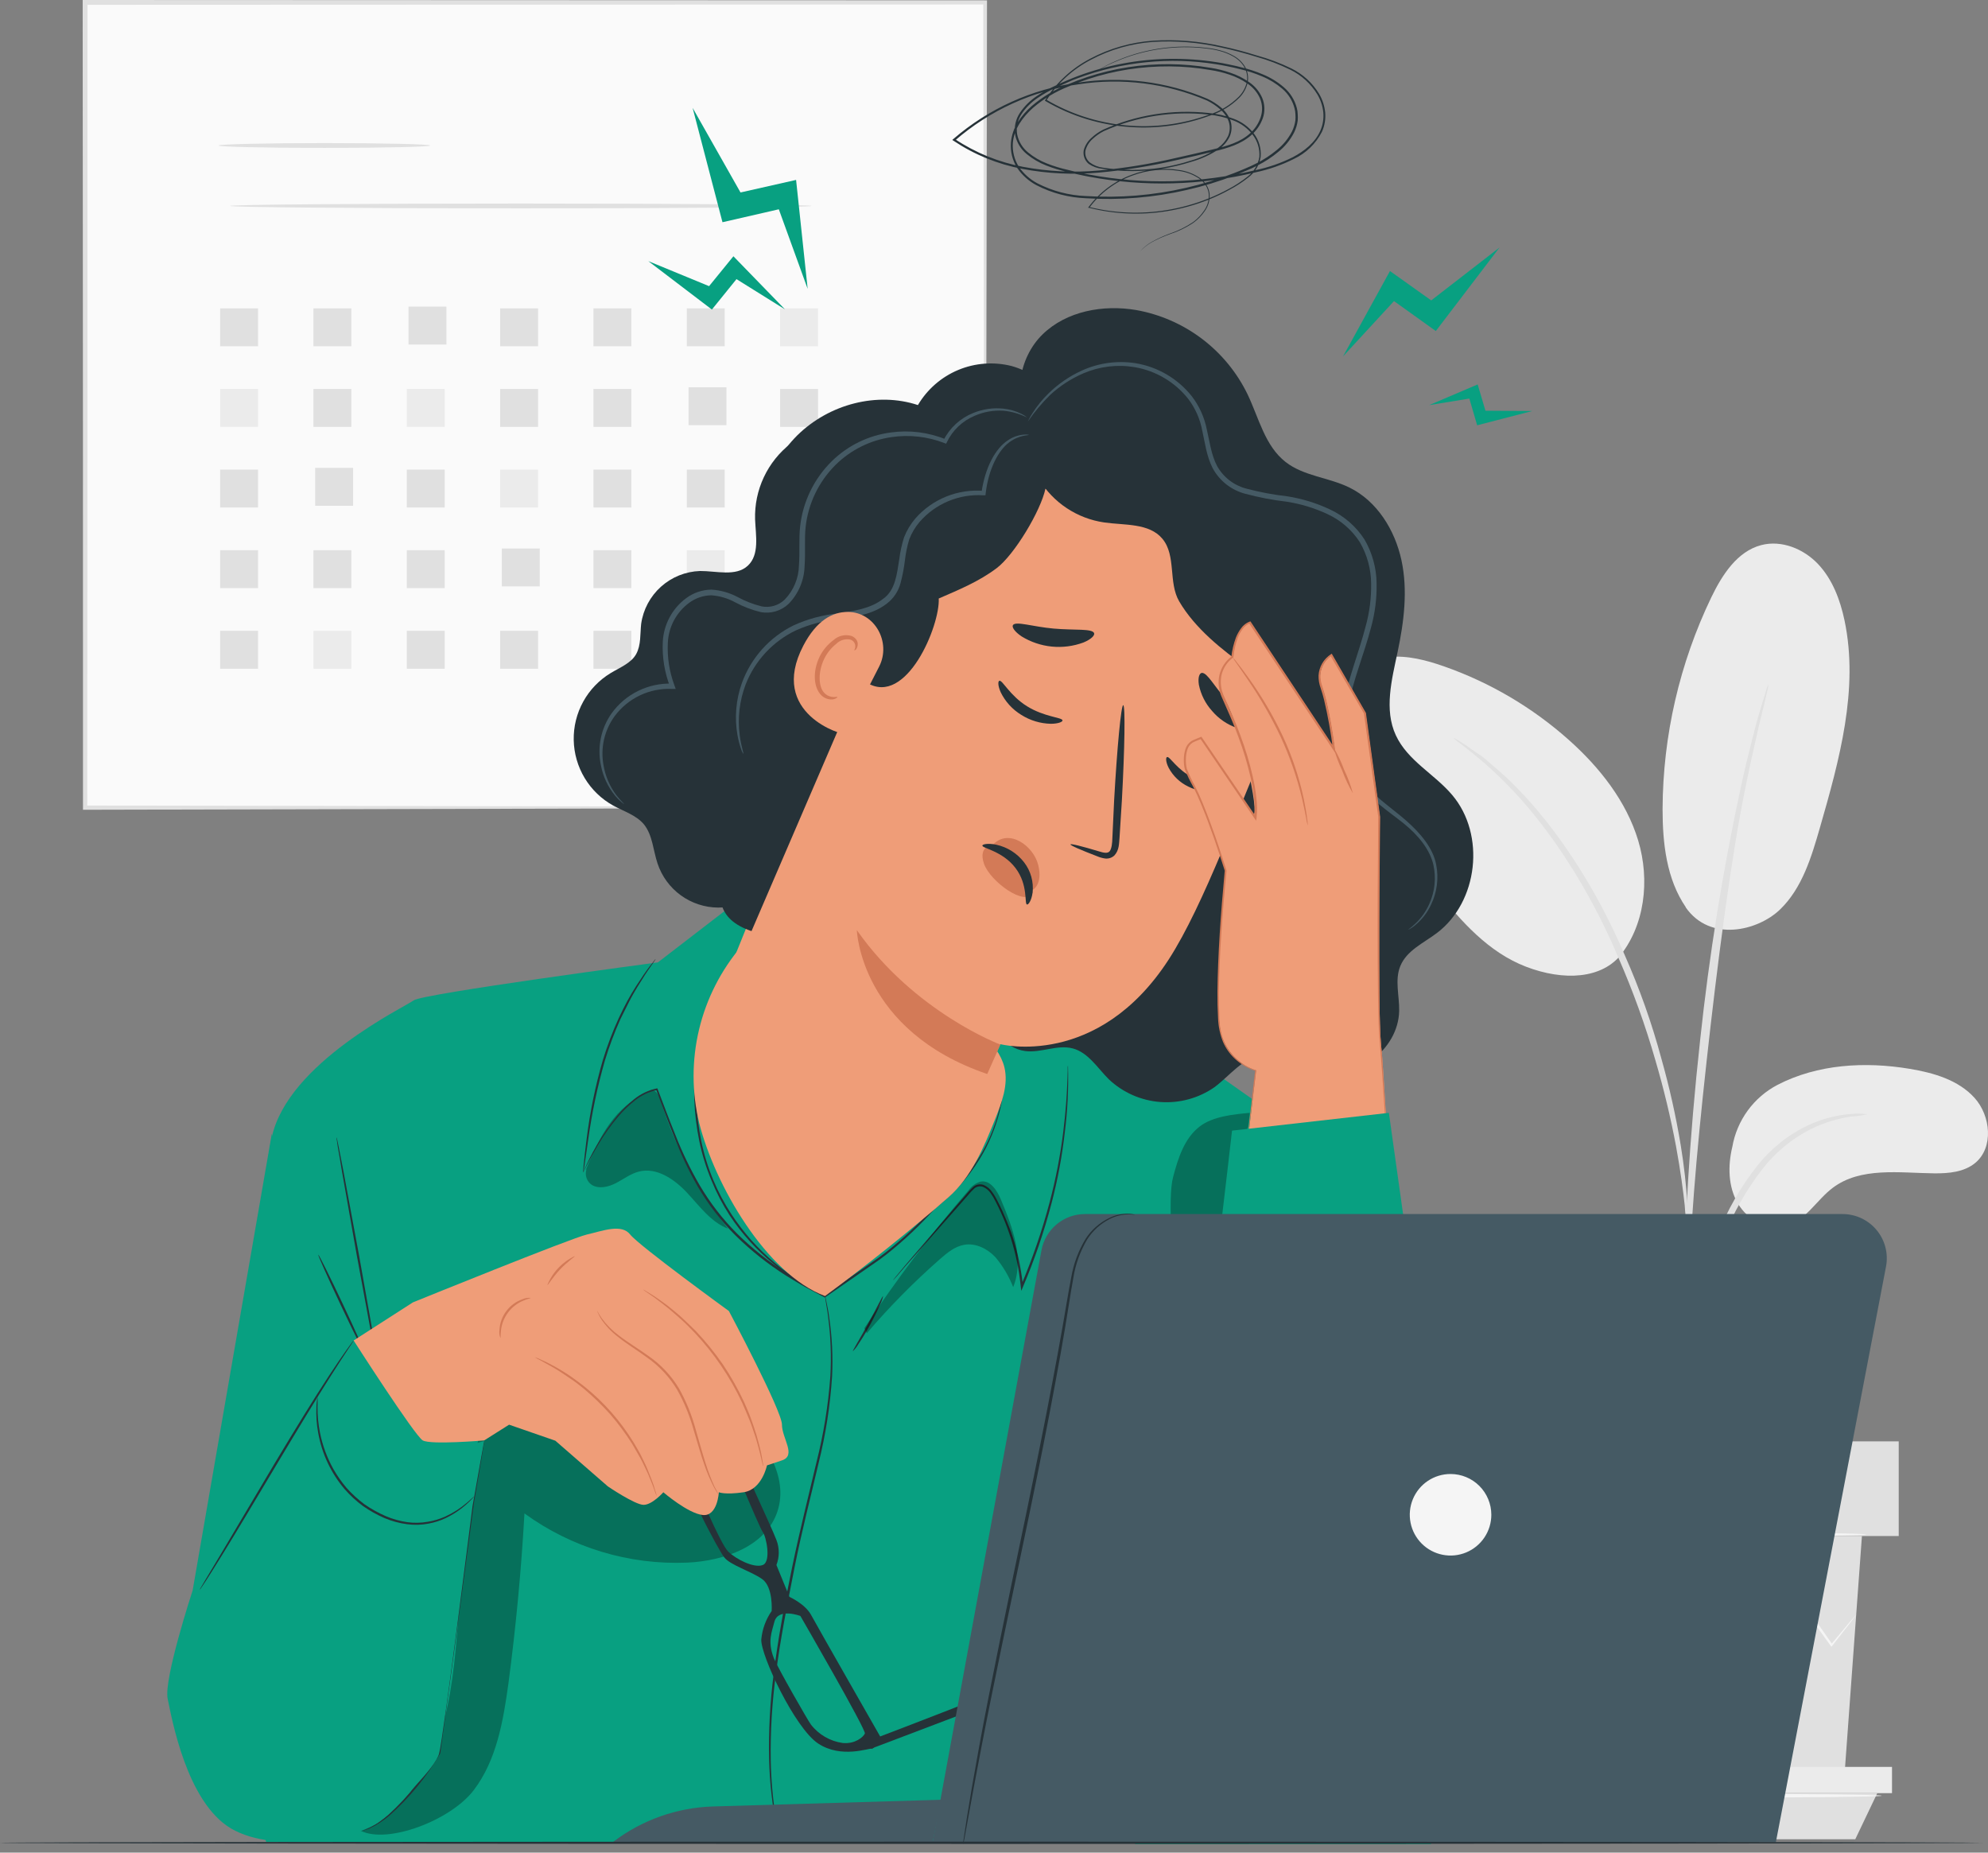 <svg width="220" height="205" viewBox="0 0 220 205" fill="none" xmlns="http://www.w3.org/2000/svg">
<rect x="0" y="0" width="220" height="205" fill="#808080" stroke="none"/>
<path d="M109.01 0.268H9.417V89.372H109.01V0.268Z" fill="#FAFAFA"/>
<path d="M109.01 89.368C109.01 89.368 109.01 88.796 108.986 87.716C108.962 86.636 108.986 85.023 108.986 82.94C108.986 78.759 108.953 72.643 108.924 64.852C108.9 49.285 108.857 27.04 108.809 0.269L109.034 0.494L9.418 0.533L9.682 0.269C9.682 32.685 9.682 63.187 9.653 89.368L9.418 89.137L81.452 89.252L101.767 89.315L107.148 89.344H108.535H109.015C109.015 89.344 108.866 89.344 108.564 89.344H107.205L101.872 89.373L81.605 89.435L9.418 89.603H9.183V89.368C9.183 63.187 9.183 32.685 9.149 0.269V0H9.418L109.001 0.038H109.226V0.269C109.178 27.098 109.14 49.395 109.111 64.996C109.111 72.763 109.068 78.865 109.054 83.036C109.054 85.095 109.054 86.68 109.03 87.764C109.006 88.849 109.01 89.368 109.01 89.368Z" fill="#E0E0E0"/>
<path d="M47.604 16.102C47.604 16.246 42.362 16.366 35.896 16.366C29.43 16.366 24.188 16.246 24.188 16.102C24.188 15.958 29.43 15.833 35.896 15.833C42.362 15.833 47.604 15.953 47.604 16.102Z" fill="#E0E0E0"/>
<path d="M89.805 22.787C89.805 22.935 75.404 23.055 57.643 23.055C39.882 23.055 25.481 22.935 25.481 22.787C25.481 22.638 39.882 22.523 57.643 22.523C75.404 22.523 89.805 22.642 89.805 22.787Z" fill="#E0E0E0"/>
<path d="M28.557 34.121H24.362V38.316H28.557V34.121Z" fill="#E0E0E0"/>
<path d="M38.882 34.121H34.686V38.316H38.882V34.121Z" fill="#E0E0E0"/>
<path d="M49.404 33.928H45.209V38.124H49.404V33.928Z" fill="#E0E0E0"/>
<path d="M59.545 34.121H55.349V38.316H59.545V34.121Z" fill="#E0E0E0"/>
<path d="M69.869 34.121H65.674V38.316H69.869V34.121Z" fill="#E0E0E0"/>
<path d="M80.199 34.121H76.003V38.316H80.199V34.121Z" fill="#E0E0E0"/>
<path d="M90.525 34.121H86.33V38.316H90.525V34.121Z" fill="#EBEBEB"/>
<path d="M28.557 43.039H24.362V47.235H28.557V43.039Z" fill="#EBEBEB"/>
<path d="M38.882 43.039H34.686V47.235H38.882V43.039Z" fill="#E0E0E0"/>
<path d="M49.213 43.039H45.018V47.235H49.213V43.039Z" fill="#EBEBEB"/>
<path d="M59.545 43.039H55.349V47.235H59.545V43.039Z" fill="#E0E0E0"/>
<path d="M69.869 43.039H65.674V47.235H69.869V43.039Z" fill="#E0E0E0"/>
<path d="M80.391 42.852H76.196V47.047H80.391V42.852Z" fill="#E0E0E0"/>
<path d="M90.525 43.039H86.33V47.235H90.525V43.039Z" fill="#E0E0E0"/>
<path d="M28.557 51.963H24.362V56.158H28.557V51.963Z" fill="#E0E0E0"/>
<path d="M39.074 51.772H34.879V55.968H39.074V51.772Z" fill="#E0E0E0"/>
<path d="M49.213 51.963H45.018V56.158H49.213V51.963Z" fill="#E0E0E0"/>
<path d="M59.545 51.963H55.349V56.158H59.545V51.963Z" fill="#EBEBEB"/>
<path d="M69.869 51.963H65.674V56.158H69.869V51.963Z" fill="#E0E0E0"/>
<path d="M80.199 51.963H76.003V56.158H80.199V51.963Z" fill="#E0E0E0"/>
<path d="M90.525 51.963H86.33V56.158H90.525V51.963Z" fill="#E0E0E0"/>
<path d="M28.557 60.882H24.362V65.077H28.557V60.882Z" fill="#E0E0E0"/>
<path d="M38.882 60.882H34.686V65.077H38.882V60.882Z" fill="#E0E0E0"/>
<path d="M49.213 60.882H45.018V65.077H49.213V60.882Z" fill="#E0E0E0"/>
<path d="M59.73 60.691H55.535V64.886H59.73V60.691Z" fill="#E0E0E0"/>
<path d="M69.869 60.882H65.674V65.077H69.869V60.882Z" fill="#E0E0E0"/>
<path d="M80.199 60.882H76.003V65.077H80.199V60.882Z" fill="#EBEBEB"/>
<path d="M90.525 60.882H86.33V65.077H90.525V60.882Z" fill="#E0E0E0"/>
<path d="M28.557 69.802H24.362V73.997H28.557V69.802Z" fill="#E0E0E0"/>
<path d="M38.882 69.802H34.686V73.997H38.882V69.802Z" fill="#EBEBEB"/>
<path d="M49.213 69.802H45.018V73.997H49.213V69.802Z" fill="#E0E0E0"/>
<path d="M59.545 69.802H55.349V73.997H59.545V69.802Z" fill="#E0E0E0"/>
<path d="M69.869 69.802H65.674V73.997H69.869V69.802Z" fill="#E0E0E0"/>
<path d="M80.391 69.609H76.196V73.805H80.391V69.609Z" fill="#E0E0E0"/>
<path d="M90.525 69.802H86.33V73.997H90.525V69.802Z" fill="#E0E0E0"/>
<path d="M196.717 120.037C201.157 117.747 206.38 117.449 211.31 118.265C213.955 118.702 216.715 119.494 218.51 121.482C220.305 123.469 220.651 126.968 218.587 128.682C217.353 129.7 215.635 129.853 214.041 129.834C210.201 129.791 205.904 129.109 202.823 131.433C201.066 132.753 199.894 134.956 197.792 135.609C195.689 136.262 193.414 135.033 192.324 133.175C191.235 131.317 191.201 128.999 191.705 126.906C191.957 125.453 192.54 124.078 193.409 122.886C194.278 121.695 195.41 120.72 196.717 120.037Z" fill="#EBEBEB"/>
<path d="M186.55 100.408C189.263 104.287 194.538 103 196.986 100.639C199.435 98.277 200.462 94.84 201.403 91.571C203.553 84.102 205.723 76.263 204.124 68.659C203.644 66.383 202.795 64.113 201.196 62.418C199.598 60.724 197.14 59.725 194.893 60.321C192.234 61.022 190.573 63.628 189.387 66.081C185.867 73.396 184.022 81.403 183.987 89.521C183.987 93.299 184.419 97.259 186.55 100.375" fill="#EBEBEB"/>
<path d="M179.099 105.981C182.047 102.482 182.603 97.384 181.293 93.02C179.982 88.657 177.021 84.912 173.612 81.874C169.596 78.295 164.92 75.536 159.845 73.752C157.858 73.051 155.755 72.499 153.657 72.7C151.56 72.902 149.443 73.972 148.463 75.84C147.023 78.605 148.401 81.955 149.904 84.687C152.55 89.506 155.573 94.11 158.943 98.454C161.655 101.949 164.756 105.395 168.889 106.975C173.022 108.554 177.309 108.367 179.498 105.501" fill="#EBEBEB"/>
<path d="M186.369 158.877C186.51 158.3 186.592 157.71 186.614 157.116C186.738 155.834 186.897 154.235 187.094 152.315C187.335 149.949 187.697 147.597 188.178 145.268C188.807 142.431 189.662 139.649 190.737 136.949C191.791 134.25 193.223 131.714 194.99 129.418C196.426 127.548 198.261 126.023 200.362 124.953C201.785 124.248 203.311 123.772 204.884 123.542C205.475 123.518 206.061 123.434 206.636 123.292C206.044 123.214 205.444 123.205 204.85 123.264C203.218 123.388 201.621 123.804 200.136 124.493C197.923 125.534 195.983 127.076 194.467 128.995C192.628 131.324 191.144 133.912 190.065 136.676C188.973 139.416 188.122 142.246 187.521 145.134C187.054 147.488 186.73 149.869 186.551 152.262C186.398 154.303 186.34 155.954 186.311 157.096C186.268 157.69 186.287 158.287 186.369 158.877Z" fill="#E0E0E0"/>
<path d="M186.699 155.175C186.745 154.906 186.761 154.632 186.747 154.359C186.747 153.745 186.747 152.972 186.747 152.022C186.747 149.996 186.747 147.058 186.853 143.434C187.03 136.185 187.654 128.385 188.864 117.387C190.002 107.047 191.538 95.013 193.151 87.188C193.501 85.407 193.847 83.828 194.178 82.388C194.509 80.948 194.759 79.772 195.018 78.788C195.277 77.804 195.417 77.112 195.561 76.517C195.641 76.255 195.69 75.984 195.705 75.711C195.582 75.955 195.487 76.213 195.421 76.479L194.744 78.716C194.442 79.676 194.135 80.89 193.784 82.292C193.434 83.694 193.036 85.287 192.656 87.064C190.652 96.318 189.146 105.672 188.144 115.088C186.934 126.105 186.392 136.142 186.344 143.41C186.301 147.044 186.378 149.986 186.469 152.017C186.531 152.977 186.574 153.735 186.613 154.35C186.61 154.627 186.639 154.904 186.699 155.175Z" fill="#E0E0E0"/>
<path d="M186.747 135.826C186.811 135.012 186.811 134.195 186.747 133.382C186.61 131.166 186.361 128.959 186.003 126.767C185.467 123.518 184.749 120.302 183.853 117.133C182.803 113.235 181.455 109.424 179.82 105.732C176.46 97.802 171.938 91.331 167.987 87.304C167.115 86.383 166.185 85.519 165.203 84.716C164.776 84.356 164.402 83.996 164.018 83.713L162.938 82.969C162.286 82.476 161.598 82.035 160.878 81.649C160.763 81.808 163.792 83.593 167.599 87.659C171.405 91.725 175.822 98.157 179.119 106.02C180.726 109.691 182.086 113.464 183.19 117.316C184.115 120.456 184.879 123.641 185.48 126.859C185.984 129.604 186.277 131.851 186.44 133.406C186.481 134.219 186.584 135.028 186.747 135.826Z" fill="#E0E0E0"/>
<path d="M168.041 169.96L169.98 196.53H204.11L206.05 169.96H168.041Z" fill="#E0E0E0"/>
<path d="M210.12 159.491H164.742V169.966H210.12V159.491Z" fill="#E0E0E0"/>
<path d="M164.742 195.513V198.417H166.874H209.376V195.513H164.742Z" fill="#EBEBEB"/>
<path d="M168.966 203.523L166.874 198.416H207.748L205.31 203.523H168.966Z" fill="#E0E0E0"/>
<path d="M205.417 178.644C205.417 178.644 205.374 178.735 205.258 178.889L204.75 179.566L202.762 182.11L202.671 182.225L202.585 182.105L197.703 175.351H197.981L193.181 182.158L193.027 182.374L192.859 182.172L187.156 175.385H187.483L187.171 175.778C185.399 177.996 183.69 180.147 182.068 182.172L181.9 182.388L181.742 182.168C180.013 179.715 178.381 177.425 176.941 175.356H177.22L171.296 182.11L171.19 182.23L171.109 182.091C170.326 180.78 169.707 179.734 169.256 178.975L168.776 178.145C168.715 178.052 168.667 177.952 168.632 177.847C168.709 177.927 168.776 178.016 168.833 178.111C168.968 178.322 169.145 178.591 169.357 178.913L171.306 181.971H171.118L176.951 175.13L177.1 174.962L177.229 175.145L182.087 181.923H181.761L186.849 175.519L187.161 175.125L187.324 174.924L187.492 175.121L193.176 181.923H192.859L197.717 175.149L197.856 174.953L197.995 175.149L202.796 181.98H202.618L204.687 179.499L205.244 178.855C205.295 178.78 205.353 178.709 205.417 178.644Z" fill="#F5F5F5"/>
<path d="M206.523 169.788C206.523 169.903 197.974 169.999 187.423 169.999C176.872 169.999 168.322 169.903 168.322 169.788C168.322 169.673 176.876 169.577 187.423 169.577C197.969 169.577 206.523 169.668 206.523 169.788Z" fill="#F5F5F5"/>
<path d="M208.248 198.704C208.248 198.819 198.954 198.915 187.491 198.915C176.028 198.915 166.734 198.819 166.734 198.704C166.734 198.589 176.028 198.488 187.491 198.488C198.954 198.488 208.248 198.584 208.248 198.704Z" fill="#F5F5F5"/>
<path d="M85.145 97.888L81.305 99.948L72.804 106.491C72.804 106.491 46.771 109.947 45.773 110.696C44.774 111.445 31.852 117.594 30.076 125.846C28.3 134.097 24.728 187.914 24.728 187.914L29.452 203.813L124.263 203.961L146.498 203.645C146.498 203.645 155.038 183.69 155.038 178.203C155.038 172.716 152.542 131.462 152.542 131.462L125.876 112.659L85.145 97.888Z" fill="#08A081"/>
<path d="M72.562 106.104C72.528 106.182 72.484 106.256 72.433 106.325C72.318 106.488 72.183 106.69 72.015 106.935C71.641 107.453 71.132 108.231 70.541 109.205C70.253 109.685 69.927 110.232 69.625 110.832C69.322 111.432 68.996 112.071 68.665 112.753C67.994 114.248 67.418 115.784 66.941 117.351C66.119 120.212 65.503 123.129 65.098 126.078C64.935 127.182 64.805 128.09 64.709 128.762C64.666 129.055 64.632 129.295 64.603 129.491C64.597 129.577 64.577 129.661 64.546 129.741C64.535 129.656 64.535 129.571 64.546 129.487C64.546 129.29 64.584 129.045 64.608 128.747C64.666 128.109 64.771 127.187 64.915 126.054C65.281 123.084 65.884 120.148 66.72 117.274C67.202 115.7 67.787 114.159 68.472 112.661C68.799 111.97 69.116 111.322 69.433 110.741C69.749 110.16 70.081 109.608 70.393 109.119C71.012 108.159 71.54 107.386 71.938 106.882L72.394 106.301C72.443 106.229 72.499 106.163 72.562 106.104Z" fill="#263238"/>
<g opacity="0.3">
<path d="M73.155 121.926C72.997 121.417 72.795 120.846 72.301 120.649C71.917 120.49 72.07 120.74 71.686 120.903C68.086 122.387 66.348 125.704 64.822 129.467L64.908 129.376C64.8 129.691 64.799 130.033 64.906 130.348C65.012 130.663 65.221 130.934 65.499 131.118C66.31 131.598 67.352 131.334 68.187 130.902C69.022 130.47 69.785 129.87 70.697 129.64C72.665 129.131 74.629 130.48 76.021 131.968C77.413 133.456 78.661 135.223 80.562 135.957C77.259 131.77 74.749 127.015 73.155 121.926Z" fill="black"/>
</g>
<path d="M64.538 129.741C64.971 128.687 65.481 127.666 66.064 126.688C66.729 125.529 67.493 124.43 68.349 123.404C68.891 122.765 69.492 122.178 70.145 121.652C70.881 121.051 71.75 120.635 72.679 120.438H72.751L72.78 120.51C73.38 122.079 74.014 123.793 74.748 125.598C75.498 127.517 76.395 129.376 77.431 131.157C78.578 133.103 79.965 134.896 81.56 136.495C83.278 138.186 85.172 139.689 87.21 140.978C87.906 141.386 88.578 141.823 89.274 142.207L91.353 143.316H91.228L94.694 140.916L96.374 139.759C96.93 139.38 97.473 139.001 97.987 138.597C99.922 137.072 101.721 135.381 103.363 133.543C105.324 132.059 106.997 130.231 108.302 128.147C109.303 126.547 110.053 124.804 110.525 122.977C110.827 121.804 111.017 120.605 111.091 119.396C111.12 118.974 111.091 118.652 111.125 118.436C111.159 118.22 111.125 118.11 111.125 118.11C111.125 118.11 111.125 118.22 111.125 118.436C111.125 118.652 111.125 118.978 111.125 119.396C111.08 120.614 110.91 121.823 110.616 123.006C110.159 124.853 109.419 126.618 108.422 128.238C107.127 130.341 105.46 132.191 103.502 133.696C101.856 135.551 100.05 137.259 98.106 138.799C97.588 139.207 97.046 139.591 96.489 139.97L94.809 141.132L91.343 143.532L91.285 143.575L91.218 143.542L89.13 142.428C88.429 142.044 87.752 141.607 87.056 141.194C84.998 139.898 83.088 138.382 81.358 136.672C79.752 135.058 78.357 133.247 77.206 131.282C76.177 129.481 75.289 127.604 74.551 125.665C73.822 123.851 73.198 122.132 72.607 120.563L72.708 120.62C71.807 120.809 70.963 121.209 70.245 121.787C69.598 122.301 69 122.875 68.46 123.5C67.601 124.514 66.829 125.598 66.151 126.741C65.589 127.701 65.191 128.44 64.936 128.953L64.643 129.544C64.617 129.614 64.582 129.68 64.538 129.741Z" fill="#263238"/>
<path d="M118.189 117.922C118.262 120.368 118.146 122.815 117.843 125.243C117.543 127.894 117.054 130.52 116.379 133.101C115.551 136.276 114.489 139.385 113.202 142.404L113.019 142.836L112.962 142.356C112.928 142.077 112.904 141.775 112.856 141.468C112.63 139.745 112.23 138.05 111.661 136.408C111.387 135.611 111.075 134.843 110.739 134.104C110.571 133.734 110.393 133.374 110.211 133.019C110.045 132.67 109.849 132.336 109.625 132.021C109.415 131.715 109.122 131.475 108.78 131.329C108.619 131.271 108.444 131.257 108.275 131.289C108.107 131.321 107.949 131.398 107.82 131.512C107.558 131.752 107.314 132.012 107.091 132.29L106.395 133.082L103.855 135.962L100.164 140.143L99.18 141.295L98.911 141.583L98.815 141.674C98.837 141.635 98.863 141.598 98.892 141.564L99.141 141.261L100.101 140.1L103.73 135.866L106.246 132.947C106.476 132.683 106.726 132.419 106.937 132.146C107.169 131.858 107.423 131.589 107.696 131.339C107.852 131.203 108.041 131.111 108.244 131.073C108.447 131.034 108.657 131.05 108.852 131.118C109.229 131.28 109.551 131.544 109.784 131.882C110.019 132.207 110.224 132.552 110.398 132.914C110.581 133.269 110.763 133.634 110.931 134.003C111.272 134.747 111.589 135.525 111.891 136.327C112.465 137.987 112.871 139.702 113.101 141.444C113.149 141.751 113.173 142.058 113.206 142.341L112.966 142.308C114.249 139.3 115.314 136.204 116.154 133.043C116.835 130.474 117.34 127.861 117.666 125.223C117.944 122.977 118.059 121.148 118.107 119.886C118.141 119.252 118.141 118.762 118.155 118.445C118.155 118.292 118.155 118.167 118.155 118.066C118.155 117.965 118.189 117.922 118.189 117.922Z" fill="#263238"/>
<path d="M82.38 104.659C82.38 104.659 82.38 104.697 82.308 104.755L82.078 105.014C81.867 105.235 81.598 105.585 81.238 106.041C80.287 107.376 79.513 108.828 78.934 110.361C78.055 112.615 77.475 114.975 77.21 117.379C76.873 120.322 77.003 123.3 77.594 126.203C77.898 127.704 78.348 129.172 78.938 130.585C79.487 131.901 80.157 133.162 80.94 134.353C82.264 136.377 83.882 138.193 85.74 139.739C86.513 140.421 87.301 140.93 87.958 141.42C88.616 141.909 89.249 142.245 89.749 142.528L90.915 143.172L91.218 143.344C91.254 143.362 91.288 143.384 91.318 143.412C91.318 143.412 91.28 143.412 91.208 143.368L90.896 143.215L89.701 142.615C89.192 142.341 88.592 141.957 87.881 141.535C87.171 141.112 86.441 140.575 85.63 139.874C83.737 138.334 82.089 136.514 80.743 134.478C79.957 133.264 79.286 131.978 78.742 130.638C78.143 129.213 77.687 127.732 77.378 126.217C76.781 123.287 76.658 120.281 77.013 117.312C77.292 114.891 77.892 112.518 78.799 110.256C79.402 108.724 80.209 107.28 81.199 105.964C81.473 105.611 81.769 105.275 82.087 104.961L82.332 104.716L82.38 104.659Z" fill="#263238"/>
<path d="M41.548 150.785C41.548 150.785 41.586 150.823 41.644 150.919L41.898 151.366H41.826C41.485 149.753 40.554 144.808 39.493 138.957C38.859 135.356 38.283 132.097 37.856 129.692C37.664 128.53 37.506 127.58 37.376 126.879C37.333 126.567 37.294 126.317 37.266 126.111C37.246 126.023 37.238 125.932 37.242 125.842C37.275 125.927 37.299 126.016 37.314 126.106C37.357 126.303 37.41 126.557 37.472 126.865C37.611 127.556 37.794 128.506 38.019 129.663C38.466 132.063 39.066 135.313 39.733 138.913C40.789 144.76 41.653 149.724 41.893 151.351L41.932 151.596L41.821 151.375L41.596 150.895C41.576 150.86 41.56 150.823 41.548 150.785Z" fill="#263238"/>
<path d="M40.392 149.795C40.329 149.823 39.12 147.394 37.689 144.365C36.258 141.336 35.154 138.855 35.217 138.826C35.279 138.797 36.489 141.226 37.919 144.255C39.35 147.284 40.454 149.766 40.392 149.795Z" fill="#263238"/>
<g opacity="0.3">
<path d="M39.898 202.575C42.908 204.087 49.888 201.418 52.422 198.091C54.957 194.765 55.691 190.435 56.263 186.287C57.092 180.037 57.684 173.763 58.039 167.465C63.261 171.262 69.614 173.18 76.064 172.909C80.135 172.722 84.777 171.104 86.039 167.23C87.302 163.356 84.599 159.449 81.815 156.535C79.162 153.759 76.271 151.221 73.174 148.95C71.144 147.462 68.916 146.07 66.411 145.777C63.708 145.485 60.977 146.589 58.922 148.37C56.868 150.15 55.432 152.551 54.381 155.056C51.17 162.713 51.342 171.282 50.685 179.538C50.027 187.795 49.154 196.382 41.823 201.768" fill="black"/>
</g>
<path d="M40.094 202.604C40.159 202.566 40.228 202.534 40.3 202.508L40.905 202.244C41.641 201.853 42.33 201.38 42.959 200.833C45.155 198.831 47.026 196.498 48.504 193.921V193.959C48.941 190.671 49.464 186.83 49.997 182.75C50.88 176.279 51.658 170.423 52.287 166.189C52.675 164.101 52.987 162.406 53.213 161.206C53.324 160.635 53.41 160.184 53.477 159.853L53.549 159.502C53.555 159.463 53.567 159.424 53.583 159.387C53.59 159.427 53.59 159.467 53.583 159.507C53.583 159.603 53.549 159.718 53.53 159.862L53.314 161.225C53.107 162.426 52.834 164.106 52.464 166.218C51.898 170.476 51.115 176.299 50.251 182.784C49.694 186.864 49.171 190.699 48.725 193.988V194.012C47.221 196.602 45.312 198.934 43.07 200.919C42.427 201.462 41.719 201.923 40.963 202.292C40.694 202.403 40.483 202.475 40.339 202.523C40.263 202.565 40.18 202.592 40.094 202.604Z" fill="#263238"/>
<path d="M86.302 203.647C86.28 203.599 86.264 203.549 86.254 203.498C86.225 203.383 86.192 203.234 86.149 203.047C86.062 202.648 85.904 202.087 85.779 201.309C85.395 199.156 85.173 196.977 85.117 194.79C85.04 191.553 85.214 188.314 85.635 185.103C86.077 181.474 86.811 177.523 87.665 173.395C88.52 169.267 89.514 165.374 90.349 161.826C91.142 158.697 91.657 155.503 91.89 152.283C92.014 150.111 91.934 147.931 91.65 145.774C91.568 145.006 91.439 144.42 91.381 144.017L91.314 143.561C91.307 143.508 91.307 143.455 91.314 143.403C91.333 143.452 91.346 143.504 91.352 143.556C91.376 143.671 91.41 143.82 91.448 144.007C91.515 144.406 91.664 144.968 91.76 145.76C92.081 147.922 92.189 150.11 92.082 152.293C91.874 155.531 91.374 158.745 90.589 161.894C89.763 165.451 88.741 169.329 87.925 173.462C87.109 177.595 86.331 181.527 85.875 185.146C85.441 188.342 85.246 191.566 85.294 194.79C85.335 196.966 85.529 199.136 85.875 201.285C85.985 202.048 86.129 202.629 86.197 203.032C86.23 203.22 86.259 203.373 86.278 203.488C86.297 203.604 86.302 203.647 86.302 203.647Z" fill="#263238"/>
<path d="M94.382 149.518C94.324 149.479 95.15 148.159 96.071 146.474C96.993 144.789 97.66 143.383 97.727 143.412C97.657 143.746 97.541 144.069 97.382 144.372C97.132 144.953 96.753 145.74 96.292 146.59C95.831 147.439 95.366 148.178 95.01 148.702C94.839 149.001 94.628 149.276 94.382 149.518Z" fill="#263238"/>
<g opacity="0.3">
<path d="M95.926 147.525C98.428 144.597 101.137 141.852 104.033 139.312C104.825 138.616 105.685 137.91 106.726 137.737C107.994 137.526 109.285 138.179 110.163 139.12C110.991 140.107 111.653 141.223 112.122 142.423C113.38 139.331 112.074 135.846 110.778 132.769C110.355 131.766 109.626 130.575 108.55 130.739C107.988 130.896 107.498 131.246 107.168 131.727C103.008 136.558 99.159 141.648 95.647 146.968" fill="black"/>
</g>
<g opacity="0.3">
<path d="M138.132 124.66L138.309 123.138C136.48 123.311 134.234 123.527 132.775 124.64C131.07 125.941 130.374 128.154 129.827 130.218C128.522 134.913 132.227 159.083 132.035 163.955C133.653 163.269 134.796 152.914 135.084 151.157C135.794 146.928 134.359 144.288 134.796 143.107C135.232 141.926 135.218 140.645 135.252 139.392C135.41 133.78 135.967 129.834 138.132 124.66Z" fill="black"/>
</g>
<path d="M114.269 47.088C111.946 44.208 112.709 39.604 115.369 37.007C118.028 34.41 122.089 33.69 125.723 34.305C128.371 34.776 130.87 35.868 133.016 37.49C135.161 39.113 136.891 41.221 138.065 43.642C139.313 46.258 139.985 49.349 142.275 51.125C144.281 52.69 147.046 52.825 149.331 53.948C152.394 55.446 154.371 58.657 155.091 61.993C155.811 65.329 155.37 68.805 154.664 72.146C154.016 75.209 153.152 78.521 154.467 81.358C155.783 84.195 158.744 85.64 160.708 87.972C164.423 92.355 163.588 99.815 158.984 103.262C157.52 104.361 155.667 105.182 154.967 106.891C154.328 108.436 154.871 110.188 154.837 111.859C154.755 116.179 150.008 119.707 145.856 118.579C143.763 118.003 141.833 116.458 139.678 116.75C137.522 117.043 136.111 119.021 134.397 120.303C132.644 121.521 130.524 122.099 128.394 121.939C126.265 121.779 124.255 120.891 122.704 119.424C121.446 118.171 120.433 116.467 118.715 116.011C116.996 115.555 115.196 116.539 113.434 116.299C111.135 115.987 109.623 113.702 108.941 111.499C108.259 109.296 108.082 106.871 106.935 104.855C105.422 102.186 102.542 100.703 100.142 98.831C97.476 96.771 95.284 94.162 93.714 91.181C92.144 88.201 91.232 84.917 91.041 81.554C90.85 78.19 91.383 74.825 92.606 71.685C93.828 68.546 95.711 65.705 98.126 63.356" fill="#263238"/>
<path d="M82.073 104.674C79.794 107.336 78.179 110.502 77.363 113.91C76.547 117.319 76.552 120.873 77.379 124.279C79.092 131.052 84.757 140.955 91.299 143.413C95.543 140.302 100.996 135.958 104.952 132.492C107.51 130.25 108.869 126.972 110.136 123.813C110.866 121.989 111.61 120.021 111.154 118.11C110.813 116.704 109.862 115.532 108.859 114.491C105.6 111.162 101.596 108.657 97.177 107.183C92.757 105.709 88.051 105.308 83.446 106.013" fill="#EF9D78"/>
<path d="M101.499 55.907C102.68 53.512 104.648 51.596 107.073 50.479C109.498 49.362 112.233 49.113 114.82 49.772L131.194 53.948C139.379 56.584 145.787 69.252 140.963 80.35C137.151 89.111 133.249 100.118 129.336 106.166C121.464 118.321 110.702 115.541 110.702 115.541L104.893 128.502L81.146 106.233L101.499 55.907Z" fill="#EF9D78"/>
<path d="M129.148 83.772C129.455 83.656 130.262 85.212 132.028 86.042C133.795 86.873 135.542 86.637 135.628 86.949C135.676 87.093 135.278 87.381 134.51 87.516C133.481 87.673 132.429 87.505 131.5 87.036C130.574 86.594 129.813 85.867 129.33 84.962C128.994 84.3 128.999 83.82 129.148 83.772Z" fill="#263238"/>
<path d="M110.605 75.329C110.951 75.261 111.748 76.965 113.658 78.151C115.569 79.337 117.499 79.37 117.58 79.702C117.623 79.855 117.167 80.081 116.308 80.09C115.139 80.067 113.998 79.724 113.01 79.097C112.03 78.498 111.242 77.629 110.74 76.596C110.404 75.842 110.437 75.353 110.605 75.329Z" fill="#263238"/>
<path d="M118.465 93.436C118.503 93.331 119.708 93.633 121.628 94.209C122.108 94.362 122.588 94.468 122.804 94.185C123.02 93.902 123.087 93.321 123.102 92.682C123.164 91.377 123.231 90.009 123.294 88.569C123.62 82.736 124.067 78.008 124.302 78.032C124.537 78.056 124.47 82.789 124.148 88.626C124.059 90.063 123.972 91.433 123.889 92.735C123.831 93.335 123.865 94.065 123.327 94.655C123.187 94.788 123.019 94.887 122.836 94.945C122.652 95.004 122.457 95.019 122.266 94.991C121.981 94.948 121.702 94.869 121.436 94.756C119.564 94.036 118.426 93.542 118.465 93.436Z" fill="#263238"/>
<path d="M110.702 115.585C110.702 115.585 101.221 112.032 94.822 102.926C94.822 102.926 95.182 114.044 109.252 118.844L110.702 115.585Z" fill="#D37A57"/>
<path d="M112.094 69.174C112.392 68.694 114.268 69.347 116.592 69.553C118.915 69.76 120.879 69.529 121.08 70.062C121.167 70.316 120.744 70.744 119.899 71.094C118.781 71.508 117.583 71.663 116.396 71.546C115.209 71.428 114.065 71.042 113.049 70.417C112.291 69.904 111.96 69.404 112.094 69.174Z" fill="#263238"/>
<path d="M133.018 74.455C133.623 74.455 134.372 75.948 135.668 77.374C136.964 78.799 138.303 79.774 138.217 80.379C138.159 80.652 137.655 80.772 136.858 80.537C135.805 80.173 134.868 79.533 134.146 78.684C133.399 77.863 132.89 76.854 132.672 75.766C132.547 74.95 132.735 74.474 133.018 74.455Z" fill="#263238"/>
<path d="M114.303 98.452C114.303 98.452 115.417 97.871 114.898 95.73C114.38 93.589 111.663 91.654 109.94 93.416C109.94 93.416 108.202 93.546 108.884 95.552C109.565 97.559 113.53 100.391 114.27 98.778" fill="#D37A57"/>
<path d="M113.654 100.088C113.337 100.03 113.817 97.942 112.377 96.046C110.937 94.15 108.661 93.862 108.714 93.564C108.714 93.425 109.304 93.276 110.25 93.468C111.476 93.735 112.567 94.427 113.332 95.422C114.069 96.377 114.405 97.583 114.268 98.782C114.148 99.67 113.793 100.131 113.654 100.088Z" fill="#263238"/>
<path d="M87.497 49.085C86.228 50.075 85.211 51.35 84.527 52.807C83.843 54.264 83.512 55.862 83.561 57.471C83.633 59.266 84.07 61.383 82.75 62.602C81.43 63.822 79.284 63.174 77.469 63.183C75.871 63.236 74.342 63.85 73.151 64.917C71.96 65.984 71.182 67.437 70.955 69.02C70.826 70.153 70.955 71.377 70.398 72.381C69.842 73.384 68.589 73.864 67.571 74.483C66.302 75.252 65.256 76.341 64.54 77.641C63.824 78.941 63.462 80.406 63.491 81.89C63.52 83.374 63.938 84.824 64.704 86.096C65.469 87.367 66.556 88.415 67.854 89.134C69.03 89.782 70.403 90.19 71.263 91.222C72.223 92.408 72.28 94.102 72.765 95.542C73.231 96.955 74.129 98.187 75.332 99.063C76.535 99.939 77.982 100.416 79.47 100.427C80.958 100.438 82.412 99.981 83.628 99.122C84.843 98.263 85.758 97.045 86.244 95.638" fill="#263238"/>
<path d="M114.064 44.492C113.581 45.901 113.413 47.398 113.575 48.878C113.736 50.358 114.221 51.785 114.996 53.056C115.771 54.327 116.817 55.412 118.058 56.234C119.3 57.055 120.708 57.593 122.181 57.808C124.457 58.139 127.174 57.852 128.642 59.623C130.188 61.485 129.271 64.452 130.495 66.545C132.238 69.526 135.219 71.907 138.041 73.904C140.226 75.445 137.729 79.731 138.68 82.228C139.63 84.724 143.543 90.422 146.212 90.522C146.797 88.29 150.119 78.483 150.177 76.179C150.234 73.875 149.697 71.475 148.285 69.66C147.503 68.667 146.476 67.875 145.799 66.809C144.335 64.5 144.839 61.529 144.359 58.826C144.037 57.084 143.302 55.444 142.216 54.045C141.131 52.645 139.725 51.526 138.118 50.781C135.454 49.561 132.329 49.427 129.867 47.838C128.047 46.662 126.746 44.785 124.86 43.719C121.188 41.646 116.589 43.239 112.792 45.063" fill="#263238"/>
<path d="M96.362 72.38C95.983 72.126 93.482 74.032 95.95 75.553C100.303 78.213 104.043 69.217 103.884 66.226C106.102 65.266 108.344 64.34 110.298 62.866C112.251 61.392 115.17 56.539 115.693 54.072C117.359 54.749 125.409 54.811 124.708 54.326C123.119 53.227 119.908 50.87 119.481 49.046C118.554 45.038 115.708 41.548 111.944 40.501C109.982 40.006 107.912 40.158 106.043 40.937C104.175 41.716 102.609 43.079 101.58 44.822C97.102 43.343 91.792 44.673 88.221 48.182C86.438 49.979 85.119 52.182 84.377 54.602C83.635 57.023 83.493 59.587 83.963 62.074C84.222 63.351 84.654 64.686 84.246 65.953C83.737 67.518 82.163 68.353 80.91 69.38C77.497 72.15 76.028 77.061 76.446 81.463C76.863 85.865 77.622 87.636 79.806 89.234C84.083 92.355 75.193 100.333 83.166 103.031" fill="#263238"/>
<path d="M155.825 102.886C155.825 102.857 156.108 102.689 156.574 102.252C157.261 101.62 157.808 100.852 158.182 99.996C158.787 98.654 158.943 97.152 158.628 95.714C158.254 94.039 156.991 92.445 155.302 91.087C153.612 89.728 151.505 88.418 149.978 86.195C148.452 83.973 148.178 80.915 148.668 78.035C149.157 75.154 150.367 72.274 151.145 69.245C151.563 67.719 151.762 66.142 151.735 64.56C151.72 62.952 151.287 61.375 150.477 59.985C149.604 58.636 148.366 57.562 146.906 56.889C145.475 56.219 143.955 55.757 142.394 55.516C140.838 55.333 139.298 55.038 137.785 54.633C137.026 54.431 136.317 54.076 135.7 53.59C135.084 53.104 134.573 52.496 134.199 51.806C133.503 50.433 133.35 48.978 133.047 47.658C132.812 46.378 132.279 45.171 131.492 44.135C130.02 42.279 127.917 41.032 125.583 40.63C123.659 40.303 121.682 40.54 119.89 41.312C118.533 41.896 117.286 42.708 116.203 43.712C115.299 44.6 114.482 45.572 113.764 46.617C113.764 46.617 113.788 46.53 113.87 46.386C113.982 46.167 114.106 45.954 114.24 45.748C114.749 44.943 115.349 44.2 116.03 43.535C117.112 42.476 118.371 41.615 119.75 40.99C121.601 40.156 123.654 39.877 125.66 40.189C128.11 40.591 130.325 41.888 131.876 43.828C132.719 44.921 133.294 46.197 133.556 47.553C133.873 48.901 134.036 50.322 134.684 51.556C135.027 52.175 135.493 52.717 136.052 53.149C136.612 53.582 137.254 53.896 137.939 54.071C139.425 54.464 140.938 54.748 142.466 54.921C144.089 55.176 145.669 55.66 147.155 56.361C148.725 57.084 150.057 58.238 150.996 59.688C151.862 61.172 152.325 62.856 152.34 64.575C152.369 66.215 152.162 67.851 151.725 69.433C150.914 72.519 149.695 75.337 149.22 78.164C148.744 80.992 148.97 83.838 150.391 85.926C151.812 88.014 153.914 89.315 155.57 90.765C157.227 92.215 158.59 93.866 158.931 95.657C159.232 97.166 159.032 98.732 158.359 100.116C157.953 100.987 157.358 101.756 156.617 102.368C156.379 102.577 156.112 102.752 155.825 102.886Z" fill="#455A64"/>
<path d="M141.084 73.903C141.137 73.927 140.849 74.59 140.556 75.847C140.155 77.623 140.098 79.46 140.388 81.257C140.583 82.491 140.948 83.691 141.473 84.824C142.109 86.115 142.899 87.324 143.825 88.424C144.33 89.059 144.76 89.75 145.107 90.484C145.475 91.278 145.63 92.155 145.558 93.028C145.419 94.814 144.541 96.388 143.888 98.015C143.235 99.643 142.817 101.323 143.446 102.816C144.075 104.309 145.218 105.427 146.298 106.502C147.406 107.496 148.358 108.651 149.12 109.93C149.762 111.111 149.933 112.491 149.6 113.794C149.38 114.717 148.957 115.579 148.363 116.319C147.768 117.059 147.017 117.657 146.163 118.071C145.699 118.281 145.205 118.419 144.699 118.479C144.524 118.505 144.346 118.505 144.171 118.479C144.819 118.336 145.452 118.127 146.058 117.855C146.841 117.422 147.524 116.827 148.059 116.109C148.595 115.392 148.971 114.568 149.163 113.693C149.443 112.501 149.272 111.248 148.683 110.175C147.93 108.957 146.998 107.86 145.918 106.92C144.833 105.85 143.571 104.697 142.899 103.037C142.566 102.192 142.455 101.277 142.577 100.377C142.715 99.482 142.97 98.609 143.336 97.78C144.013 96.124 144.848 94.583 144.973 92.98C145.098 91.376 144.296 89.97 143.389 88.765C142.449 87.623 141.656 86.369 141.027 85.031C139.739 82.118 139.5 78.849 140.35 75.78C140.482 75.287 140.654 74.806 140.864 74.34C140.915 74.184 140.989 74.037 141.084 73.903Z" fill="#455A64"/>
<path d="M69.06 88.971C69.06 88.971 68.954 88.914 68.786 88.77C68.531 88.557 68.296 88.32 68.085 88.064C67.274 87.079 66.726 85.905 66.492 84.651C66.289 83.671 66.288 82.66 66.49 81.68C66.693 80.7 67.093 79.772 67.668 78.953C68.431 77.885 69.448 77.024 70.627 76.447C71.806 75.869 73.11 75.594 74.422 75.645L74.158 76.001C73.54 74.41 73.263 72.708 73.347 71.004C73.396 70.064 73.652 69.147 74.096 68.317C74.539 67.487 75.16 66.766 75.915 66.203C76.726 65.595 77.709 65.258 78.723 65.243C79.739 65.305 80.729 65.585 81.627 66.064C82.47 66.522 83.369 66.871 84.301 67.101C84.754 67.188 85.22 67.164 85.662 67.033C86.104 66.902 86.508 66.667 86.84 66.347C87.822 65.331 88.384 63.982 88.415 62.569C88.525 61.158 88.391 59.723 88.54 58.288C88.84 55.526 90.088 52.954 92.073 51.01C93.842 49.285 96.122 48.178 98.572 47.856C100.638 47.566 102.743 47.83 104.673 48.62L104.405 48.73C105.096 47.348 106.271 46.268 107.707 45.696C108.76 45.264 109.902 45.099 111.034 45.216C111.738 45.287 112.422 45.485 113.055 45.802C113.274 45.91 113.479 46.045 113.664 46.205C112.838 45.786 111.938 45.528 111.015 45.447C109.925 45.38 108.835 45.576 107.837 46.018C106.501 46.582 105.417 47.615 104.789 48.922L104.702 49.1L104.515 49.028C102.648 48.302 100.625 48.075 98.644 48.37C96.314 48.707 94.153 49.78 92.476 51.433C90.602 53.289 89.427 55.736 89.149 58.359C89.01 59.718 89.149 61.148 89.039 62.637C88.998 64.206 88.365 65.701 87.267 66.823C86.864 67.205 86.376 67.487 85.843 67.645C85.31 67.804 84.747 67.834 84.2 67.734C83.208 67.496 82.251 67.13 81.353 66.645C80.539 66.201 79.639 65.937 78.713 65.872C77.828 65.886 76.97 66.178 76.26 66.707C75.569 67.218 74.999 67.875 74.592 68.632C74.186 69.389 73.952 70.227 73.908 71.085C73.82 72.709 74.071 74.334 74.643 75.857L74.777 76.231H74.379C73.15 76.173 71.925 76.419 70.814 76.948C69.703 77.476 68.739 78.27 68.008 79.26C67.451 80.03 67.055 80.905 66.844 81.833C66.634 82.76 66.614 83.72 66.784 84.656C66.987 85.875 67.481 87.028 68.225 88.016C68.729 88.645 69.084 88.942 69.06 88.971Z" fill="#455A64"/>
<path d="M113.846 48.106C113.875 48.217 112.886 48.058 111.681 48.946C110.477 49.834 109.392 51.913 109.08 54.582L109.056 54.807H108.825C107.499 54.721 106.172 54.943 104.946 55.455C103.72 55.967 102.629 56.756 101.759 57.76C101.275 58.331 100.89 58.98 100.621 59.68C100.391 60.438 100.231 61.216 100.141 62.003C100.04 62.85 99.88 63.689 99.661 64.514C99.423 65.417 98.891 66.216 98.149 66.784C96.556 68.028 94.597 68.224 92.869 68.512C91.211 68.657 89.589 69.078 88.069 69.756C85.525 70.975 83.54 73.114 82.515 75.742C81.84 77.525 81.614 79.447 81.857 81.339C82.03 82.683 82.337 83.393 82.255 83.413C82.151 83.258 82.072 83.088 82.02 82.909C81.845 82.41 81.71 81.898 81.617 81.377C81.27 79.439 81.435 77.443 82.097 75.588C83.105 72.8 85.154 70.512 87.814 69.204C89.381 68.486 91.057 68.037 92.773 67.874C94.482 67.6 96.34 67.36 97.732 66.261C99.105 65.301 99.253 63.477 99.517 61.878C99.621 61.053 99.799 60.238 100.05 59.445C100.351 58.684 100.776 57.978 101.308 57.356C102.243 56.295 103.414 55.467 104.727 54.939C106.04 54.411 107.458 54.199 108.868 54.318L108.614 54.529C108.998 51.75 110.169 49.599 111.533 48.725C112.034 48.38 112.613 48.164 113.217 48.097C113.426 48.068 113.638 48.071 113.846 48.106Z" fill="#455A64"/>
<path d="M97.29 73.759C98.658 71.081 96.81 67.706 93.809 67.711C92.153 67.711 90.377 68.613 88.899 71.445C84.958 79.001 93.358 81.401 93.483 81.19C93.56 81.06 95.686 76.903 97.29 73.759Z" fill="#EF9D78"/>
<path d="M92.667 77.125C92.667 77.082 92.489 77.149 92.187 77.125C91.806 77.099 91.45 76.927 91.193 76.645C90.55 75.935 90.536 74.317 91.193 72.939C91.508 72.279 91.969 71.699 92.542 71.245C92.737 71.048 92.977 70.902 93.242 70.818C93.506 70.734 93.786 70.716 94.059 70.765C94.232 70.804 94.385 70.902 94.493 71.042C94.601 71.182 94.656 71.356 94.65 71.533C94.65 71.797 94.515 71.922 94.544 71.955C94.573 71.989 94.774 71.912 94.875 71.571C94.941 71.366 94.936 71.144 94.861 70.942C94.799 70.81 94.711 70.692 94.603 70.594C94.495 70.496 94.369 70.42 94.232 70.371C93.89 70.27 93.527 70.258 93.179 70.337C92.831 70.416 92.509 70.583 92.245 70.822C91.583 71.31 91.05 71.951 90.689 72.69C89.945 74.24 89.984 76.05 90.91 76.957C91.082 77.121 91.289 77.244 91.515 77.318C91.741 77.392 91.98 77.414 92.216 77.384C92.561 77.298 92.686 77.154 92.667 77.125Z" fill="#D37A57"/>
<path d="M89.763 178.704C89.091 177.465 87.363 176.702 87.363 176.702L85.923 173.174C86.267 172.283 86.267 171.295 85.923 170.404C85.351 168.878 81.151 160.011 81.247 159.723L80.162 159.661C80.162 159.661 84.031 169.046 84.411 169.526C84.79 170.006 85.371 172.795 84.411 173.174C83.451 173.553 81.43 172.526 80.57 171.667C79.711 170.807 76.98 164.351 76.504 163.026C76.029 161.701 76.874 159.834 76.874 159.834L77.637 158.024H76.62C76.201 159.242 75.85 160.483 75.568 161.739C75.189 163.554 79.481 171.47 80.148 172.329C80.815 173.188 83.105 173.856 84.343 174.729C85.582 175.603 85.395 178.262 85.395 178.262C84.749 179.195 84.354 180.277 84.247 181.406C84.151 183.125 87.968 191.233 90.541 192.927C93.114 194.622 96.171 193.407 96.455 193.503C96.738 193.599 97.415 192.164 97.415 192.164C97.415 192.164 90.43 179.942 89.763 178.704ZM93.277 192.87C91.872 192.68 90.599 191.943 89.734 190.82C89.422 190.407 86.081 184.579 85.649 183.514C84.9 181.627 85.419 180.581 85.692 179.477C86.091 177.869 88.572 178.809 88.572 178.809C88.572 178.809 95.879 191.434 95.71 191.818C95.543 192.202 94.65 192.99 93.277 192.87Z" fill="#263238"/>
<path d="M97.39 192.149C97.39 192.149 118.66 184.055 119.654 183.138C120.648 182.222 124.238 176.951 124.238 176.951C124.238 176.951 125.995 177.253 125.765 177.714C125.534 178.175 122.174 183.446 118.564 184.972C114.954 186.499 96.415 193.488 96.415 193.488L97.39 192.149Z" fill="#263238"/>
<path d="M30.08 125.449L21.32 175.977C21.32 175.977 18.094 185.808 18.555 187.978C19.016 190.147 20.643 199.402 25.558 202.321C30.474 205.24 40.209 203.334 42.206 201.361C44.203 199.388 48.139 195.706 48.6 194.016C49.061 192.327 52.291 166.655 52.291 166.655L53.573 159.454C53.573 159.454 48.811 160.99 45.893 158.974C42.974 156.958 39.134 148.375 39.134 148.375L34.857 154.947L30.08 125.449Z" fill="#08A081"/>
<path d="M39.135 148.327C39.092 148.427 39.037 148.522 38.972 148.61L38.449 149.402C37.997 150.084 37.344 151.077 36.562 152.316C34.987 154.793 32.885 158.254 30.586 162.099C28.286 165.944 26.217 169.424 24.667 171.925C23.899 173.173 23.265 174.177 22.819 174.868C22.603 175.189 22.425 175.454 22.295 175.655C22.237 175.748 22.171 175.836 22.099 175.919C22.137 175.815 22.189 175.717 22.252 175.626L22.732 174.815L24.518 171.834L30.37 161.969C32.669 158.129 34.8 154.673 36.413 152.22C37.22 150.991 37.892 150.012 38.372 149.34L38.929 148.576C38.99 148.487 39.059 148.404 39.135 148.327Z" fill="#263238"/>
<path d="M52.472 165.584C52.419 165.659 52.357 165.729 52.29 165.791C52.16 165.92 51.987 166.127 51.728 166.352C51.007 167.017 50.19 167.569 49.304 167.989C48.694 168.277 48.048 168.482 47.384 168.599C46.614 168.744 45.826 168.764 45.051 168.657C44.195 168.547 43.359 168.32 42.564 167.985C41.721 167.62 40.917 167.171 40.164 166.645C39.422 166.096 38.741 165.468 38.133 164.773C36.631 162.999 35.624 160.86 35.215 158.571C35.036 157.611 34.97 156.633 35.018 155.657C35.018 155.312 35.076 155.048 35.09 154.865C35.099 154.773 35.115 154.681 35.138 154.592C35.156 154.948 35.156 155.306 35.138 155.662C35.13 156.629 35.221 157.594 35.412 158.542C35.692 159.948 36.191 161.3 36.89 162.551C37.307 163.281 37.789 163.972 38.33 164.615C38.931 165.294 39.6 165.908 40.327 166.448C41.069 166.965 41.86 167.405 42.689 167.764C43.456 168.093 44.263 168.319 45.089 168.436C45.836 168.536 46.594 168.52 47.336 168.388C47.997 168.282 48.643 168.091 49.256 167.821C50.134 167.421 50.952 166.899 51.685 166.271C52.184 165.834 52.458 165.565 52.472 165.584Z" fill="#263238"/>
<path d="M39.135 148.328L45.692 144.113C45.692 144.113 63.165 137.014 64.941 136.606C66.717 136.198 68.782 135.377 69.742 136.606C70.702 137.835 80.662 145.069 80.662 145.069C80.662 145.069 86.533 156.109 86.533 157.631C86.533 159.153 88.17 161.054 86.533 161.596L84.877 162.148C84.877 162.148 84.33 164.827 82.28 165.124C80.23 165.422 79.549 165.124 79.549 165.124C79.549 165.124 79.414 167.803 77.777 167.64C76.141 167.477 73.409 165.124 73.409 165.124C73.409 165.124 72.18 166.516 71.225 166.516C70.27 166.516 67.265 164.472 67.265 164.472L61.456 159.417L56.339 157.645L53.579 159.388C53.579 159.388 47.675 159.892 46.786 159.388C45.898 158.884 39.135 148.328 39.135 148.328Z" fill="#EF9D78"/>
<path d="M72.693 165.584C72.57 165.333 72.469 165.073 72.39 164.806C72.304 164.556 72.194 164.249 72.045 163.899C71.896 163.548 71.752 163.145 71.541 162.718C71.329 162.291 71.123 161.81 70.854 161.326C70.585 160.841 70.283 160.318 69.961 159.775C69.233 158.623 68.419 157.527 67.528 156.497C66.62 155.48 65.639 154.53 64.594 153.655C64.115 153.266 63.635 152.882 63.154 152.57C62.674 152.258 62.266 151.955 61.863 151.706C61.46 151.456 61.081 151.226 60.754 151.053C60.428 150.88 60.14 150.707 59.9 150.573C59.647 150.459 59.403 150.325 59.17 150.174C59.437 150.255 59.695 150.36 59.943 150.487C60.243 150.612 60.536 150.753 60.822 150.909C61.157 151.087 61.546 151.279 61.954 151.533C62.362 151.787 62.814 152.051 63.274 152.383C63.735 152.714 64.234 153.069 64.715 153.458C66.862 155.191 68.696 157.281 70.134 159.636C70.456 160.183 70.768 160.697 71.013 161.21C71.257 161.724 71.493 162.171 71.68 162.651C71.867 163.131 72.021 163.5 72.16 163.855C72.299 164.211 72.39 164.523 72.462 164.782C72.56 165.043 72.637 165.311 72.693 165.584Z" fill="#D37A57"/>
<path d="M79.537 165.417C79.537 165.417 79.479 165.35 79.388 165.206C79.297 165.062 79.162 164.856 79.014 164.573C78.596 163.772 78.24 162.94 77.948 162.086C77.569 161.011 77.199 159.686 76.767 158.246C76.336 156.681 75.717 155.174 74.924 153.757C74.083 152.37 72.965 151.17 71.64 150.234C70.431 149.355 69.264 148.645 68.376 147.915C67.655 147.365 67.029 146.7 66.523 145.947C66.391 145.739 66.276 145.521 66.178 145.294C66.136 145.219 66.105 145.138 66.086 145.054C66.11 145.054 66.245 145.371 66.605 145.894C67.133 146.614 67.767 147.248 68.487 147.776C69.379 148.477 70.546 149.168 71.775 150.052C73.135 150.993 74.28 152.212 75.135 153.628C75.94 155.062 76.562 156.59 76.988 158.178C77.41 159.619 77.761 160.934 78.116 162.019C78.384 162.87 78.705 163.703 79.076 164.515C79.246 164.807 79.4 165.108 79.537 165.417Z" fill="#D37A57"/>
<path d="M84.463 162.248C84.427 162.173 84.401 162.094 84.386 162.012C84.343 161.825 84.29 161.6 84.223 161.321C84.156 161.043 84.074 160.654 83.954 160.236C83.834 159.819 83.719 159.329 83.531 158.796C83.344 158.263 83.176 157.707 82.931 157.106C82.687 156.506 82.418 155.873 82.125 155.21C80.787 152.357 79.005 149.733 76.845 147.439C76.336 146.92 75.861 146.416 75.376 145.999C74.891 145.581 74.449 145.168 74.022 144.818C73.595 144.467 73.201 144.174 72.856 143.906C72.51 143.637 72.203 143.426 71.948 143.253L71.363 142.85C71.233 142.753 71.166 142.701 71.171 142.691C71.248 142.721 71.322 142.76 71.391 142.806L72.001 143.176C72.265 143.334 72.582 143.536 72.937 143.795C73.292 144.054 73.71 144.328 74.137 144.683C74.564 145.038 75.04 145.403 75.515 145.85C75.99 146.296 76.475 146.771 77.008 147.29C78.098 148.445 79.099 149.68 80.003 150.986C80.885 152.304 81.665 153.687 82.336 155.124C82.629 155.796 82.917 156.43 83.128 157.044C83.34 157.659 83.546 158.225 83.704 158.758C83.863 159.291 83.983 159.771 84.093 160.198C84.188 160.56 84.265 160.927 84.324 161.297C84.372 161.576 84.41 161.811 84.444 161.998C84.462 162.08 84.469 162.164 84.463 162.248Z" fill="#D37A57"/>
<path d="M58.744 143.614C58.744 143.653 58.403 143.705 57.899 143.926C57.241 144.202 56.668 144.646 56.237 145.214C55.806 145.782 55.533 146.454 55.446 147.162C55.374 147.709 55.417 148.054 55.379 148.059C55.263 147.77 55.226 147.455 55.273 147.147C55.315 146.391 55.581 145.665 56.038 145.062C56.494 144.458 57.12 144.004 57.836 143.758C58.121 143.633 58.434 143.584 58.744 143.614Z" fill="#D37A57"/>
<path d="M63.611 138.985C63.649 139.053 62.805 139.586 61.969 140.478C61.134 141.371 60.635 142.235 60.568 142.202C61.142 140.785 62.228 139.637 63.611 138.985Z" fill="#D37A57"/>
<path d="M132.116 81.983C131.285 82.329 131.117 83.322 131.131 84.22C131.131 85.343 131.429 85.526 132.346 87.407C133.848 90.484 135.644 96.322 135.644 96.322C135.644 96.322 134.17 111.059 135.164 114.52C135.435 115.437 135.926 116.275 136.596 116.958C137.265 117.642 138.092 118.151 139.004 118.442L137.66 129.823H153.736C153.736 129.823 153.165 118.782 152.819 115.422C152.454 111.87 152.695 90.388 152.695 90.388L151.115 78.92L147.395 72.478C146.831 72.847 146.412 73.401 146.212 74.045C146.011 74.689 146.041 75.382 146.296 76.007C147.136 78.364 147.688 82.89 147.688 82.89L138.38 68.883C138.38 68.883 136.551 69.32 136.46 72.723C136.46 72.723 133.752 74.485 135.5 77.346C137.381 80.543 139.407 90.144 138.697 90.144L132.936 81.661L132.116 81.983Z" fill="#EF9D78"/>
<path d="M137.622 129.821C137.622 129.821 137.622 129.566 137.694 129.067C137.766 128.568 137.833 127.824 137.939 126.864C138.16 124.92 138.486 122.063 138.899 118.43L138.942 118.497C138.194 118.255 137.499 117.87 136.897 117.364C136.235 116.815 135.709 116.12 135.361 115.333C135.015 114.479 134.824 113.571 134.795 112.65C134.74 111.69 134.718 110.714 134.727 109.722C134.771 105.699 135.083 101.196 135.539 96.31V96.348C134.785 93.977 133.95 91.476 132.903 88.941C132.639 88.308 132.361 87.679 132.044 87.055C131.692 86.437 131.384 85.795 131.122 85.135C131.034 84.775 130.995 84.405 131.007 84.035C131.008 83.661 131.063 83.289 131.17 82.931C131.276 82.552 131.515 82.223 131.842 82.005C132.006 81.91 132.178 81.83 132.356 81.765L132.865 81.553L132.951 81.52L133.004 81.597L139.024 90.424L138.803 90.472C138.882 89.733 138.872 88.987 138.774 88.25C138.691 87.494 138.563 86.744 138.39 86.003C138.042 84.489 137.593 82.999 137.046 81.544C136.518 80.061 135.851 78.62 135.203 77.137C134.858 76.371 134.768 75.515 134.943 74.694C135.141 73.862 135.627 73.126 136.316 72.62L136.264 72.711C136.342 71.971 136.513 71.244 136.772 70.546C136.916 70.182 137.106 69.838 137.339 69.524C137.575 69.184 137.91 68.924 138.299 68.78L138.376 68.756L138.429 68.832L138.539 68.996L147.736 82.845L147.511 82.926C147.286 81.08 146.958 79.249 146.527 77.439C146.416 76.993 146.291 76.556 146.147 76.129C145.984 75.687 145.906 75.218 145.917 74.746C145.944 74.276 146.08 73.819 146.316 73.411C146.552 73.003 146.881 72.657 147.276 72.399L147.376 72.332L147.439 72.442L151.159 78.884C151.706 82.897 152.229 86.722 152.729 90.357C152.661 96.3 152.628 101.739 152.637 106.549C152.637 108.949 152.638 111.205 152.71 113.269C152.738 114.306 152.796 115.295 152.892 116.245C152.988 117.196 153.031 118.103 153.089 118.962C153.314 122.399 153.449 125.097 153.545 126.936C153.588 127.853 153.622 128.553 153.641 129.033C153.66 129.513 153.665 129.753 153.665 129.753C153.665 129.753 153.641 129.509 153.612 129.033C153.583 128.558 153.535 127.853 153.482 126.941C153.367 125.102 153.209 122.404 152.969 118.967C152.906 118.108 152.844 117.205 152.762 116.255C152.681 115.305 152.594 114.311 152.565 113.274C152.498 111.191 152.479 108.954 152.465 106.554C152.441 101.753 152.465 96.305 152.522 90.362C152.02 86.733 151.49 82.91 150.933 78.894V78.932L147.204 72.5L147.367 72.543C147.008 72.781 146.709 73.1 146.493 73.473C146.277 73.846 146.151 74.264 146.123 74.694C146.119 75.135 146.193 75.575 146.344 75.99C146.495 76.425 146.624 76.867 146.733 77.315C147.167 79.135 147.498 80.978 147.727 82.835L147.794 83.358L147.501 82.917L138.299 69.073L138.193 68.909L138.323 68.962C137.993 69.096 137.71 69.323 137.507 69.615C137.288 69.91 137.111 70.233 136.979 70.575C136.732 71.253 136.571 71.96 136.499 72.678V72.73L136.451 72.769C135.814 73.239 135.363 73.919 135.179 74.689C135.018 75.461 135.106 76.264 135.428 76.984C136.067 78.448 136.744 79.907 137.272 81.395C137.823 82.861 138.275 84.362 138.625 85.888C138.805 86.657 138.939 87.436 139.024 88.221C139.125 88.98 139.134 89.749 139.053 90.511L139.009 90.818L138.832 90.559C136.753 87.496 134.727 84.52 132.817 81.712L132.956 81.75C132.625 81.899 132.246 82.024 131.962 82.182C131.679 82.372 131.474 82.659 131.386 82.989C131.285 83.325 131.233 83.674 131.233 84.026C131.221 84.373 131.257 84.72 131.338 85.058C131.595 85.718 131.897 86.359 132.241 86.978C132.558 87.607 132.841 88.245 133.105 88.898C134.151 91.447 134.982 93.948 135.731 96.329V96.367C135.251 101.249 134.943 105.747 134.886 109.765C134.886 110.767 134.905 111.738 134.943 112.679C134.966 113.583 135.149 114.475 135.486 115.314C135.818 116.045 136.299 116.698 136.898 117.232C137.498 117.766 138.202 118.169 138.966 118.415H139.019V118.463C138.573 122.107 138.227 124.948 137.992 126.888L137.718 129.091C137.665 129.566 137.622 129.821 137.622 129.821Z" fill="#D37A57"/>
<path d="M144.726 91.366C144.646 91.107 144.588 90.842 144.553 90.574C144.462 90.06 144.308 89.321 144.102 88.409C143.541 86.047 142.745 83.747 141.726 81.544C140.684 79.347 139.472 77.235 138.101 75.227C137.583 74.454 137.141 73.835 136.849 73.408C136.685 73.191 136.535 72.963 136.402 72.726C136.594 72.919 136.769 73.127 136.925 73.35C137.252 73.758 137.708 74.363 138.25 75.126C139.671 77.115 140.91 79.227 141.951 81.439C142.982 83.655 143.761 85.98 144.275 88.37C144.457 89.287 144.591 90.036 144.649 90.559C144.699 90.825 144.724 91.095 144.726 91.366Z" fill="#D37A57"/>
<path d="M149.72 87.79C149.254 86.996 148.86 86.16 148.544 85.294C148.144 84.464 147.822 83.597 147.584 82.707C148.048 83.501 148.44 84.335 148.756 85.198C149.154 86.032 149.477 86.899 149.72 87.79Z" fill="#D37A57"/>
<path d="M136.341 125.107C133.519 150.011 129.846 176.518 125.622 204.053H158.346C164.5 190.43 160.746 178.544 159.095 161.604L153.699 123.139L136.341 125.107Z" fill="#08A081"/>
<path d="M125.621 204.054C125.616 204.001 125.616 203.948 125.621 203.895L125.679 203.415C125.741 202.988 125.823 202.379 125.928 201.606C126.159 200.017 126.49 197.765 126.888 194.943C127.714 189.307 128.856 181.55 130.114 172.977C131.372 164.403 132.394 156.617 133.081 150.977C133.431 148.154 133.695 145.874 133.873 144.295C133.964 143.517 134.036 142.907 134.089 142.475L134.146 141.995C134.152 141.942 134.164 141.888 134.18 141.837C134.18 141.837 134.18 141.89 134.18 141.995L134.142 142.475C134.103 142.907 134.046 143.522 133.974 144.299C133.825 145.879 133.589 148.168 133.258 150.991C132.62 156.636 131.602 164.432 130.378 173.01C129.154 181.588 127.949 189.331 127.075 194.967C126.639 197.761 126.279 200.026 126.029 201.615C125.904 202.383 125.803 202.988 125.736 203.42C125.703 203.612 125.674 203.771 125.655 203.9C125.648 203.952 125.637 204.004 125.621 204.054Z" fill="#263238"/>
<path d="M196.526 203.837H103.213L115.252 138.347C115.459 137.223 116.052 136.208 116.929 135.476C117.806 134.744 118.91 134.342 120.052 134.338H203.914C204.634 134.34 205.345 134.5 205.996 134.807C206.647 135.115 207.222 135.562 207.68 136.117C208.139 136.672 208.469 137.321 208.648 138.019C208.826 138.716 208.849 139.444 208.714 140.151L196.526 203.837Z" fill="#455A64"/>
<path d="M103.213 203.837H67.815L67.959 203.731C71.116 201.359 74.928 200.018 78.875 199.891L104.182 199.147L103.213 203.837Z" fill="#455A64"/>
<path d="M125.624 134.425C125.624 134.449 125.364 134.377 124.87 134.372C124.148 134.383 123.438 134.56 122.796 134.89C121.779 135.407 120.92 136.188 120.31 137.151C119.538 138.454 119.021 139.89 118.783 141.385C118.481 143.041 118.212 144.88 117.881 146.843C117.55 148.807 117.185 150.899 116.772 153.084C115.961 157.486 114.996 162.315 113.949 167.369C111.842 177.484 109.888 186.628 108.616 193.291C107.973 196.613 107.478 199.306 107.142 201.169C106.974 202.081 106.845 202.796 106.754 203.309C106.706 203.54 106.672 203.722 106.643 203.866C106.633 203.93 106.617 203.993 106.595 204.054C106.595 204.054 106.595 203.991 106.595 203.862C106.595 203.732 106.643 203.53 106.672 203.3C106.754 202.781 106.859 202.061 106.998 201.145C107.291 199.277 107.752 196.575 108.362 193.243C109.576 186.585 111.492 177.426 113.599 167.321C114.645 162.267 115.615 157.447 116.445 153.05C116.868 150.856 117.238 148.763 117.588 146.81C117.938 144.856 118.212 143.022 118.548 141.352C118.803 139.832 119.347 138.375 120.151 137.06C120.791 136.078 121.688 135.29 122.744 134.78C123.404 134.447 124.136 134.283 124.875 134.3C125.129 134.306 125.381 134.348 125.624 134.425Z" fill="#263238"/>
<path d="M165.036 167.614C165.036 168.506 164.771 169.379 164.275 170.121C163.779 170.863 163.075 171.441 162.25 171.783C161.426 172.124 160.518 172.214 159.643 172.039C158.768 171.865 157.964 171.436 157.333 170.804C156.702 170.173 156.272 169.369 156.098 168.494C155.924 167.619 156.013 166.712 156.354 165.887C156.696 165.063 157.274 164.358 158.016 163.862C158.758 163.366 159.631 163.102 160.523 163.102C161.72 163.102 162.868 163.577 163.714 164.423C164.56 165.269 165.036 166.417 165.036 167.614Z" fill="#F5F5F5"/>
<path d="M219.49 203.91C219.49 203.977 170.349 204.035 109.75 204.035C49.15 204.035 -0 203.982 -0 203.91C-0 203.838 49.126 203.785 109.75 203.785C170.373 203.785 219.49 203.843 219.49 203.91Z" fill="#263238"/>
<path d="M89.379 31.963L88.098 19.909L81.948 21.297L76.649 11.936L79.952 24.59L86.187 23.159L89.379 31.963Z" fill="#08A081"/>
<path d="M86.874 34.237L81.162 28.357L78.469 31.664L71.744 28.894L78.781 34.252L81.503 30.887L86.874 34.237Z" fill="#08A081"/>
<path d="M148.625 39.438L153.819 29.991L158.384 33.24L165.945 27.384L158.893 36.63L154.265 33.317L148.625 39.438Z" fill="#08A081"/>
<path d="M158.154 44.828L163.525 42.538L164.385 45.447L169.564 45.481L163.468 47.06L162.604 44.103L158.154 44.828Z" fill="#08A081"/>
<path d="M120.896 8.127C120.896 8.127 121.112 7.988 121.544 7.729C122.19 7.352 122.858 7.017 123.546 6.726C126.224 5.578 129.127 5.048 132.038 5.175C132.528 5.19 133.016 5.23 133.502 5.295C134.018 5.345 134.528 5.438 135.029 5.574C135.557 5.711 136.066 5.918 136.541 6.188C137.047 6.47 137.472 6.879 137.774 7.374C138.079 7.906 138.184 8.528 138.072 9.131C137.931 9.75 137.624 10.319 137.184 10.777C136.247 11.721 135.093 12.421 133.824 12.817C131.052 13.837 128.096 14.261 125.149 14.061C121.815 13.856 118.575 12.869 115.693 11.181L115.626 11.137L115.669 11.07C116.9 9.133 118.618 7.554 120.652 6.491C122.803 5.352 125.169 4.675 127.598 4.503C130.157 4.342 132.726 4.551 135.225 5.122C136.512 5.396 137.798 5.737 139.066 6.135C140.388 6.494 141.674 6.976 142.906 7.575C144.18 8.2 145.249 9.178 145.983 10.393C146.347 11.018 146.574 11.714 146.65 12.433C146.716 13.166 146.594 13.902 146.295 14.574C145.62 15.898 144.524 16.958 143.179 17.589C141.847 18.259 140.434 18.754 138.974 19.063C132.912 20.535 126.605 20.698 120.474 19.543C120.075 19.475 119.687 19.379 119.288 19.298C118.89 19.216 118.501 19.125 118.107 19.024C117.311 18.846 116.529 18.607 115.77 18.309C114.996 18.006 114.275 17.583 113.633 17.056C112.966 16.517 112.509 15.761 112.342 14.92C112.201 14.064 112.393 13.186 112.88 12.467C113.358 11.763 113.966 11.155 114.67 10.676C115.369 10.195 116.112 9.78 116.888 9.438C117.262 9.246 117.656 9.078 118.045 8.915C118.434 8.752 118.827 8.584 119.231 8.435C122.472 7.218 125.898 6.568 129.359 6.515C131.117 6.485 132.874 6.607 134.611 6.879C135.048 6.947 135.485 7.019 135.921 7.119C136.358 7.22 136.79 7.292 137.217 7.412C138.09 7.611 138.943 7.887 139.766 8.238C140.605 8.584 141.383 9.062 142.071 9.654C142.776 10.254 143.279 11.057 143.511 11.953L143.583 12.294L143.611 12.645C143.628 12.876 143.628 13.109 143.611 13.341C143.551 13.801 143.414 14.249 143.208 14.665C142.786 15.491 142.194 16.217 141.471 16.797C140.763 17.388 139.99 17.895 139.166 18.309C138.758 18.525 138.336 18.707 137.913 18.885C137.491 19.063 137.069 19.245 136.637 19.408C134.915 20.073 133.147 20.61 131.347 21.016C127.694 21.862 123.938 22.172 120.195 21.938C118.283 21.867 116.409 21.376 114.709 20.498C113.848 20.043 113.111 19.383 112.563 18.578C112.038 17.742 111.796 16.759 111.872 15.774C111.944 14.977 112.202 14.207 112.625 13.528C113.052 12.86 113.572 12.257 114.171 11.737C115.362 10.722 116.714 9.911 118.17 9.337C121.016 8.129 124.043 7.4 127.127 7.177C128.649 7.066 130.177 7.077 131.697 7.211C132.456 7.278 133.209 7.374 133.958 7.503C134.711 7.618 135.452 7.803 136.171 8.055C136.896 8.293 137.581 8.636 138.206 9.073C138.851 9.503 139.361 10.107 139.675 10.816C139.979 11.536 140.005 12.343 139.747 13.081C139.491 13.803 139.053 14.446 138.475 14.949C137.323 15.966 135.835 16.389 134.419 16.739C133.003 17.09 131.572 17.416 130.151 17.728C127.343 18.381 124.493 18.838 121.621 19.096C118.797 19.353 115.95 19.217 113.163 18.693C110.428 18.178 107.825 17.115 105.511 15.568L105.386 15.486L105.497 15.386C109.402 12.016 114.198 9.849 119.307 9.145C124.154 8.396 129.114 9.016 133.627 10.936C134.165 11.191 134.668 11.514 135.125 11.896C135.591 12.277 135.949 12.774 136.166 13.336C136.357 13.918 136.326 14.551 136.08 15.112C135.82 15.649 135.431 16.112 134.947 16.461C133.995 17.107 132.945 17.593 131.836 17.901C130.765 18.244 129.669 18.504 128.558 18.679C126.385 19.017 124.173 19.017 122 18.679C121.457 18.629 120.935 18.442 120.484 18.136C120.266 17.956 120.1 17.721 120.003 17.455C119.906 17.189 119.881 16.902 119.931 16.624C120.073 16.093 120.371 15.617 120.786 15.256C121.173 14.894 121.609 14.589 122.082 14.349C125.739 12.713 129.764 12.075 133.747 12.501C134.695 12.588 135.626 12.802 136.517 13.139C137.403 13.464 138.179 14.031 138.758 14.776C139.325 15.517 139.592 16.444 139.507 17.373C139.363 18.267 138.882 19.073 138.163 19.624C137.495 20.155 136.778 20.621 136.022 21.016C135.286 21.421 134.527 21.78 133.747 22.092C132.262 22.684 130.717 23.11 129.138 23.364C126.263 23.831 123.322 23.704 120.498 22.989H120.407L120.46 22.917C121.672 21.276 123.342 20.029 125.26 19.331C126.932 18.703 128.739 18.524 130.502 18.813C131.294 18.922 132.052 19.208 132.72 19.648C133.029 19.861 133.295 20.132 133.502 20.445C133.695 20.752 133.817 21.098 133.857 21.458C133.908 22.131 133.721 22.8 133.329 23.349C132.992 23.844 132.573 24.277 132.091 24.631C131.271 25.183 130.377 25.616 129.436 25.918C128.773 26.156 128.128 26.444 127.506 26.777C127.129 26.986 126.778 27.239 126.46 27.53C126.354 27.626 126.282 27.708 126.229 27.761L126.153 27.838C126.246 27.725 126.346 27.618 126.45 27.516C126.763 27.219 127.112 26.961 127.487 26.748C128.104 26.405 128.746 26.11 129.407 25.865C130.341 25.554 131.227 25.118 132.043 24.569C132.518 24.218 132.929 23.787 133.257 23.297C133.639 22.763 133.819 22.112 133.766 21.458C133.727 21.116 133.608 20.787 133.42 20.498C133.22 20.192 132.961 19.929 132.657 19.725C132.001 19.295 131.256 19.017 130.478 18.914C128.732 18.632 126.943 18.812 125.289 19.437C123.393 20.132 121.744 21.369 120.546 22.994L120.512 22.898C123.319 23.6 126.24 23.721 129.095 23.253C130.673 22.997 132.219 22.569 133.704 21.976C134.472 21.669 135.223 21.316 135.95 20.92C136.702 20.525 137.414 20.059 138.077 19.528C138.762 19 139.222 18.232 139.363 17.378C139.432 16.492 139.169 15.612 138.624 14.91C138.069 14.189 137.322 13.638 136.469 13.321C135.595 12.982 134.679 12.766 133.747 12.678C129.789 12.248 125.787 12.879 122.154 14.507C121.698 14.737 121.278 15.031 120.906 15.381C120.526 15.719 120.254 16.161 120.123 16.653C120.078 16.896 120.099 17.148 120.183 17.381C120.268 17.613 120.413 17.82 120.604 17.978C121.026 18.289 121.522 18.486 122.044 18.549C124.194 18.883 126.383 18.883 128.534 18.549C129.635 18.372 130.721 18.112 131.783 17.771C132.872 17.462 133.902 16.976 134.832 16.331C135.286 16.003 135.652 15.568 135.897 15.064C136.122 14.551 136.149 13.973 135.974 13.441C135.78 12.912 135.449 12.443 135.014 12.083C134.578 11.701 134.094 11.378 133.574 11.123C129.092 9.209 124.163 8.587 119.346 9.328C114.277 10.042 109.523 12.21 105.66 15.568V15.381C107.951 16.906 110.526 17.954 113.23 18.463C115.995 18.984 118.819 19.12 121.621 18.866C124.482 18.602 127.321 18.14 130.118 17.483C131.558 17.171 132.96 16.835 134.38 16.494C135.801 16.154 137.261 15.731 138.331 14.761C138.87 14.279 139.275 13.666 139.507 12.981C139.741 12.296 139.715 11.55 139.435 10.883C139.138 10.219 138.659 9.653 138.053 9.251C137.446 8.83 136.781 8.498 136.08 8.267C135.373 8.024 134.645 7.849 133.905 7.743C133.166 7.614 132.417 7.518 131.668 7.451C130.159 7.321 128.642 7.311 127.132 7.422C124.077 7.643 121.08 8.367 118.261 9.563C116.827 10.126 115.496 10.924 114.325 11.925C113.192 12.933 112.213 14.262 112.088 15.798C112.016 16.727 112.245 17.654 112.741 18.443C113.267 19.213 113.972 19.844 114.795 20.282C116.464 21.141 118.301 21.623 120.176 21.693C123.896 21.926 127.629 21.619 131.26 20.781C133.057 20.37 134.822 19.83 136.541 19.163C136.966 19 137.389 18.827 137.808 18.645C138.23 18.467 138.643 18.285 139.046 18.074C139.852 17.668 140.609 17.172 141.303 16.595C141.998 16.037 142.569 15.338 142.978 14.546C143.17 14.152 143.298 13.731 143.357 13.297C143.374 13.08 143.374 12.862 143.357 12.645L143.328 12.318L143.261 11.996C143.044 11.15 142.572 10.39 141.907 9.822C141.238 9.249 140.481 8.785 139.666 8.449C138.855 8.103 138.014 7.83 137.155 7.633C136.728 7.518 136.296 7.431 135.864 7.34C135.432 7.249 135.004 7.172 134.568 7.105C129.433 6.295 124.177 6.824 119.307 8.641C118.909 8.78 118.52 8.939 118.131 9.121C117.743 9.304 117.358 9.448 116.984 9.64C116.22 9.977 115.488 10.385 114.8 10.859C114.12 11.319 113.534 11.903 113.072 12.582C112.615 13.252 112.433 14.072 112.563 14.872C112.723 15.66 113.153 16.367 113.777 16.874C114.4 17.386 115.1 17.796 115.851 18.088C116.601 18.384 117.373 18.62 118.16 18.794C118.549 18.895 118.938 18.991 119.331 19.067C119.725 19.144 120.114 19.245 120.508 19.312C126.608 20.461 132.884 20.297 138.917 18.832C140.359 18.534 141.756 18.05 143.074 17.392C144.346 16.72 145.532 15.779 146.108 14.478C146.39 13.839 146.506 13.139 146.444 12.443C146.371 11.741 146.149 11.063 145.791 10.456C145.073 9.276 144.034 8.325 142.795 7.715C141.581 7.12 140.315 6.638 139.013 6.275C137.731 5.876 136.449 5.535 135.173 5.262C132.689 4.691 130.136 4.48 127.593 4.638C125.189 4.81 122.847 5.484 120.719 6.615C118.708 7.661 117.008 9.217 115.789 11.128L115.76 11.017C118.453 12.606 121.464 13.581 124.578 13.871C127.691 14.162 130.83 13.761 133.771 12.697C135.03 12.309 136.176 11.619 137.107 10.686C137.533 10.243 137.833 9.695 137.976 9.097C138.086 8.52 137.985 7.922 137.693 7.412C137.401 6.931 136.989 6.534 136.497 6.26C136.031 5.991 135.53 5.786 135.009 5.65C134.514 5.515 134.008 5.42 133.497 5.367C133.017 5.3 132.537 5.266 132.057 5.242C129.155 5.114 126.261 5.634 123.585 6.764C122.898 7.045 122.228 7.366 121.578 7.724C121.122 8.003 120.896 8.127 120.896 8.127Z" fill="#263238"/>
</svg>

